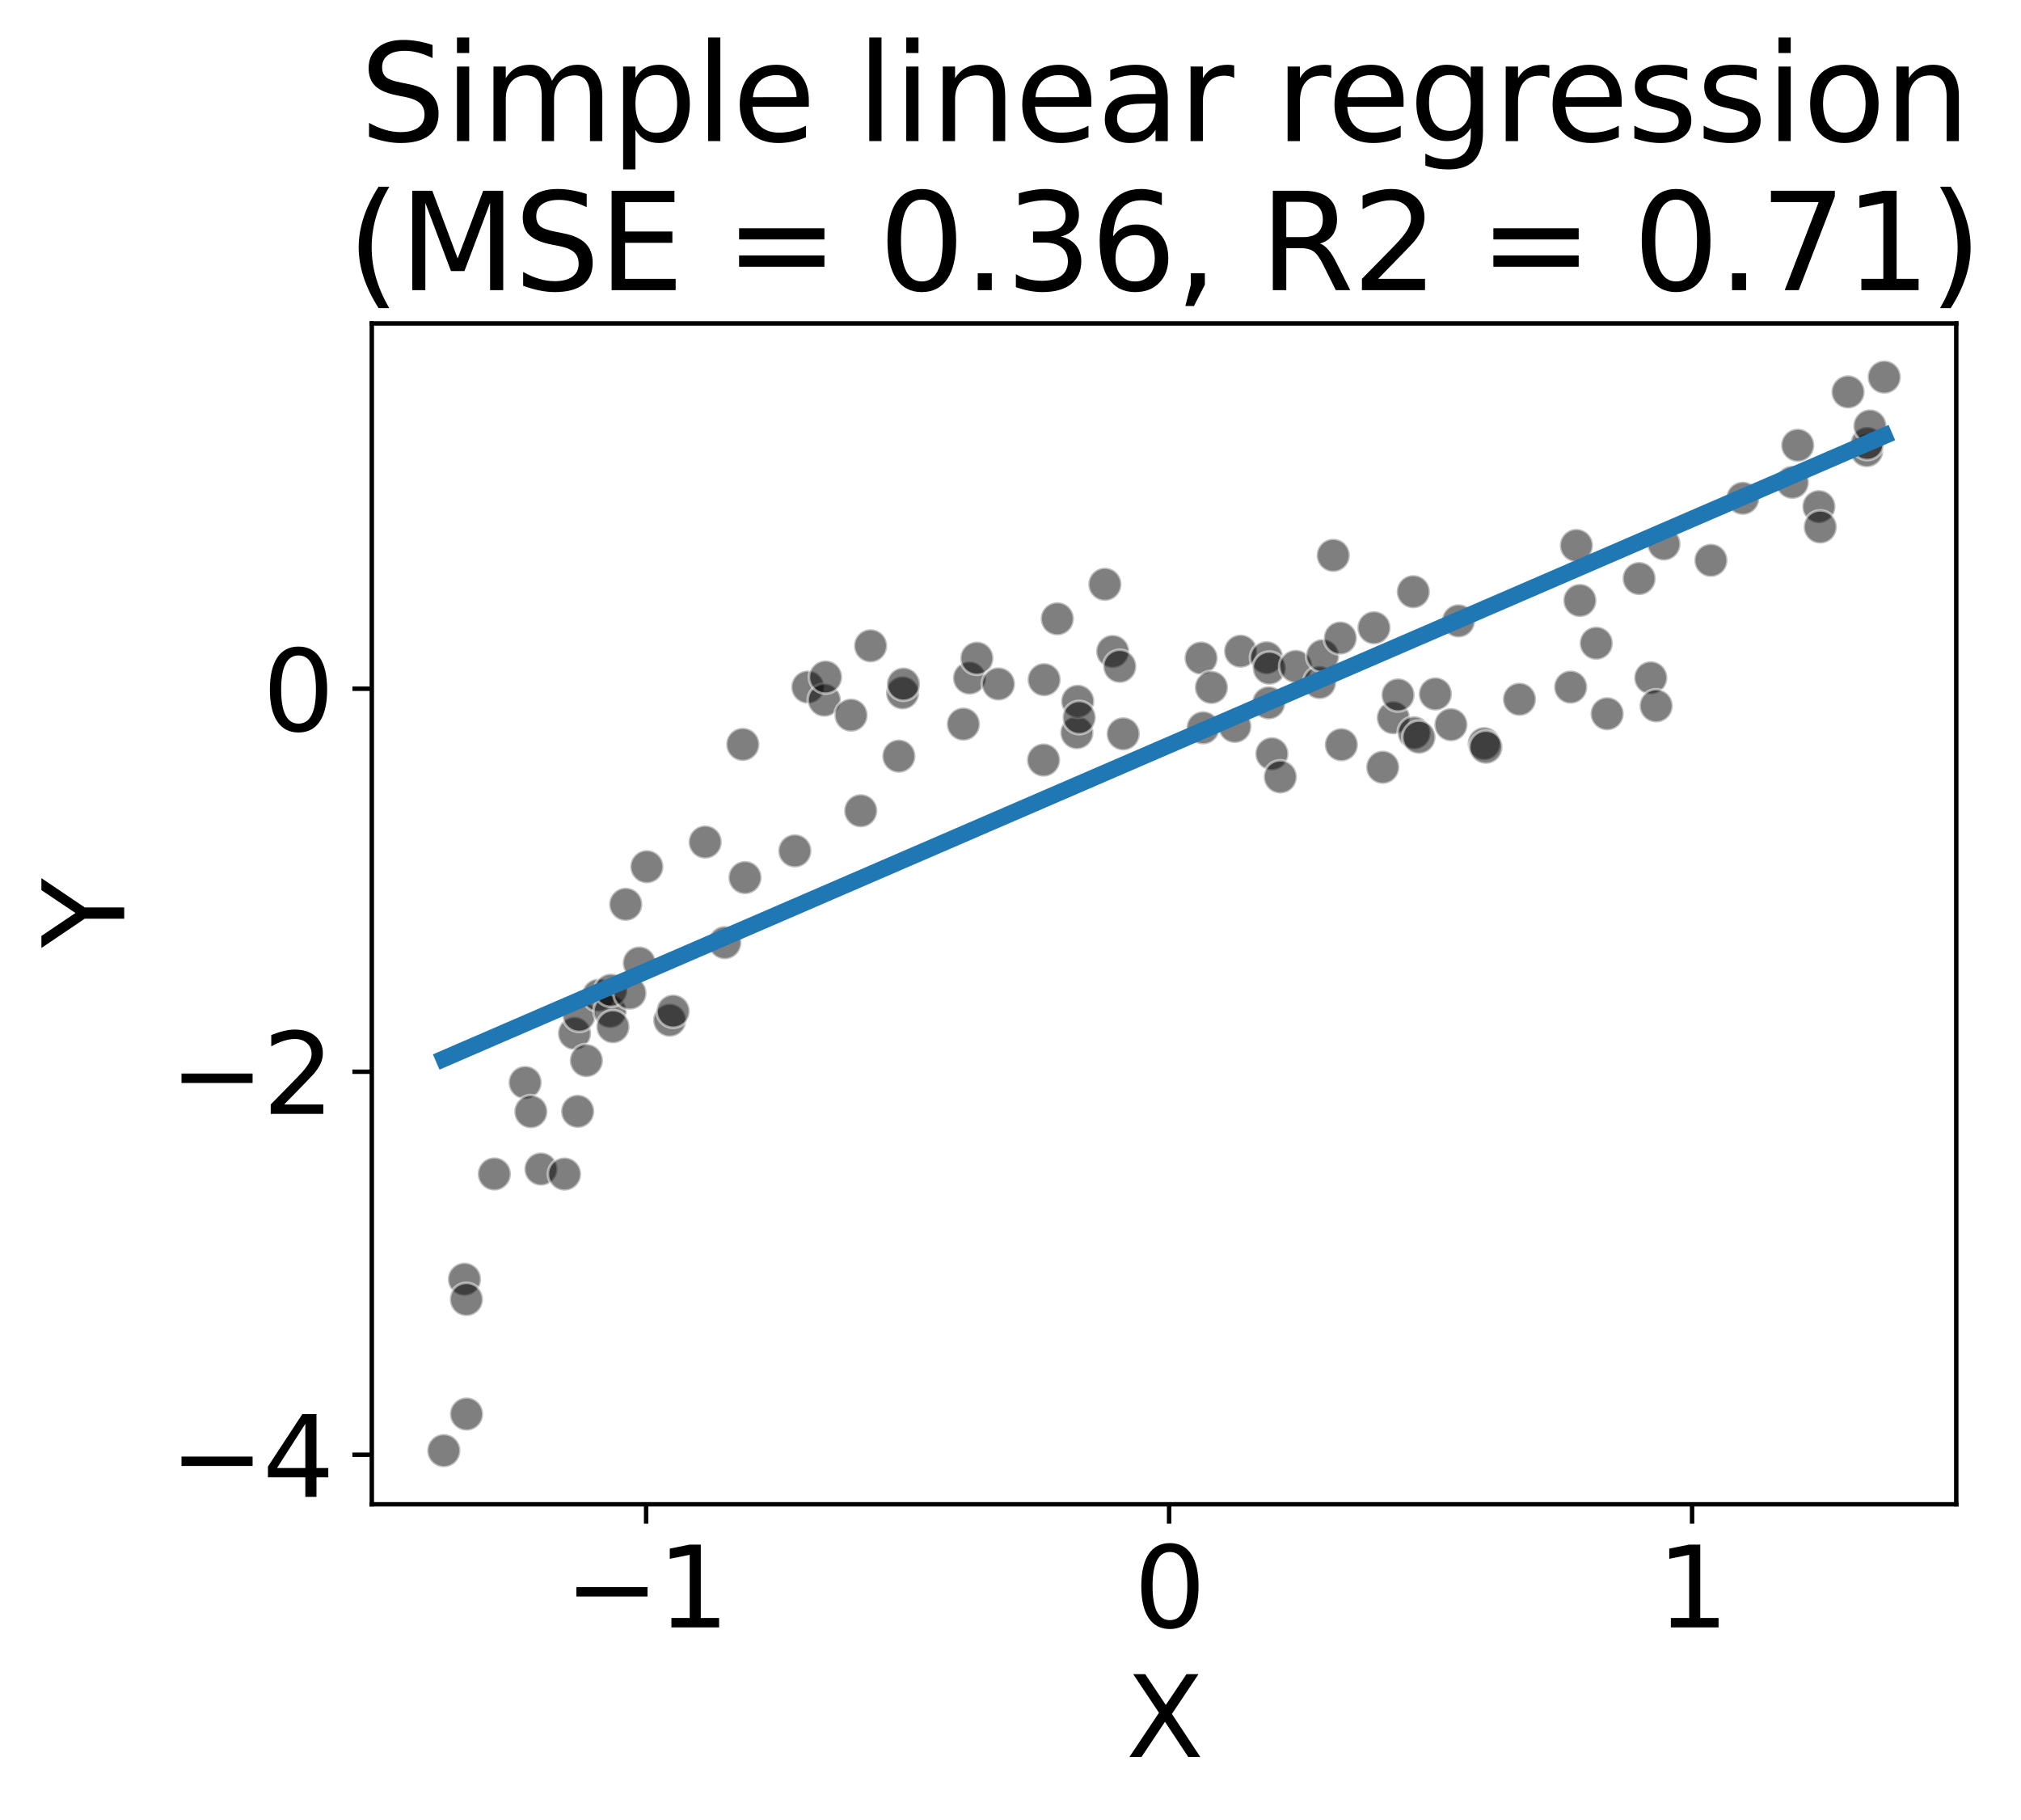<?xml version="1.0" encoding="utf-8" standalone="no"?>
<!DOCTYPE svg PUBLIC "-//W3C//DTD SVG 1.1//EN"
  "http://www.w3.org/Graphics/SVG/1.1/DTD/svg11.dtd">
<svg xmlns:xlink="http://www.w3.org/1999/xlink" width="364.411pt" height="328.113pt" viewBox="0 0 364.411 328.113" xmlns="http://www.w3.org/2000/svg" version="1.1">
 <defs>
  <style type="text/css">*{stroke-linejoin: round; stroke-linecap: butt}</style>
 </defs>
 <g id="figure_1">
  <g id="patch_1">
   <path d="M 0 328.113 
L 364.411 328.113 
L 364.411 0 
L 0 0 
z
" style="fill: #ffffff"/>
  </g>
  <g id="axes_1">
   <g id="patch_2">
    <path d="M 67.041 271.201 
L 352.737 271.201 
L 352.737 58.311 
L 67.041 58.311 
L 67.041 271.201 
z
" style="fill: none"/>
   </g>
   <g id="PathCollection_1">
    <defs>
     <path id="me278f4cf3e" d="M 0 3 
C 0.796 3 1.559 2.684 2.121 2.121 
C 2.684 1.559 3 0.796 3 0 
C 3 -0.796 2.684 -1.559 2.121 -2.121 
C 1.559 -2.684 0.796 -3 0 -3 
C -0.796 -3 -1.559 -2.684 -2.121 -2.121 
C -2.684 -1.559 -3 -0.796 -3 0 
C -3 0.796 -2.684 1.559 -2.121 2.121 
C -1.559 2.684 -0.796 3 0 3 
z
" style="stroke: #ffffff; stroke-opacity: 0.5; stroke-width: 0.48"/>
    </defs>
    <g clip-path="url(#p77799d0ec1)">
     <use xlink:href="#me278f4cf3e" x="80.027" y="261.524" style="fill-opacity: 0.5; stroke: #ffffff; stroke-opacity: 0.5; stroke-width: 0.48"/>
     <use xlink:href="#me278f4cf3e" x="83.748" y="230.624" style="fill-opacity: 0.5; stroke: #ffffff; stroke-opacity: 0.5; stroke-width: 0.48"/>
     <use xlink:href="#me278f4cf3e" x="84.096" y="234.268" style="fill-opacity: 0.5; stroke: #ffffff; stroke-opacity: 0.5; stroke-width: 0.48"/>
     <use xlink:href="#me278f4cf3e" x="84.125" y="254.929" style="fill-opacity: 0.5; stroke: #ffffff; stroke-opacity: 0.5; stroke-width: 0.48"/>
     <use xlink:href="#me278f4cf3e" x="89.134" y="211.649" style="fill-opacity: 0.5; stroke: #ffffff; stroke-opacity: 0.5; stroke-width: 0.48"/>
     <use xlink:href="#me278f4cf3e" x="94.689" y="195.163" style="fill-opacity: 0.5; stroke: #ffffff; stroke-opacity: 0.5; stroke-width: 0.48"/>
     <use xlink:href="#me278f4cf3e" x="95.724" y="200.416" style="fill-opacity: 0.5; stroke: #ffffff; stroke-opacity: 0.5; stroke-width: 0.48"/>
     <use xlink:href="#me278f4cf3e" x="97.543" y="210.754" style="fill-opacity: 0.5; stroke: #ffffff; stroke-opacity: 0.5; stroke-width: 0.48"/>
     <use xlink:href="#me278f4cf3e" x="101.792" y="211.663" style="fill-opacity: 0.5; stroke: #ffffff; stroke-opacity: 0.5; stroke-width: 0.48"/>
     <use xlink:href="#me278f4cf3e" x="103.59" y="186.301" style="fill-opacity: 0.5; stroke: #ffffff; stroke-opacity: 0.5; stroke-width: 0.48"/>
     <use xlink:href="#me278f4cf3e" x="104.16" y="200.357" style="fill-opacity: 0.5; stroke: #ffffff; stroke-opacity: 0.5; stroke-width: 0.48"/>
     <use xlink:href="#me278f4cf3e" x="104.425" y="183.04" style="fill-opacity: 0.5; stroke: #ffffff; stroke-opacity: 0.5; stroke-width: 0.48"/>
     <use xlink:href="#me278f4cf3e" x="105.73" y="191.205" style="fill-opacity: 0.5; stroke: #ffffff; stroke-opacity: 0.5; stroke-width: 0.48"/>
     <use xlink:href="#me278f4cf3e" x="107.93" y="179.423" style="fill-opacity: 0.5; stroke: #ffffff; stroke-opacity: 0.5; stroke-width: 0.48"/>
     <use xlink:href="#me278f4cf3e" x="110.015" y="182.351" style="fill-opacity: 0.5; stroke: #ffffff; stroke-opacity: 0.5; stroke-width: 0.48"/>
     <use xlink:href="#me278f4cf3e" x="110.135" y="178.527" style="fill-opacity: 0.5; stroke: #ffffff; stroke-opacity: 0.5; stroke-width: 0.48"/>
     <use xlink:href="#me278f4cf3e" x="110.523" y="185.101" style="fill-opacity: 0.5; stroke: #ffffff; stroke-opacity: 0.5; stroke-width: 0.48"/>
     <use xlink:href="#me278f4cf3e" x="112.828" y="163.029" style="fill-opacity: 0.5; stroke: #ffffff; stroke-opacity: 0.5; stroke-width: 0.48"/>
     <use xlink:href="#me278f4cf3e" x="113.586" y="179.031" style="fill-opacity: 0.5; stroke: #ffffff; stroke-opacity: 0.5; stroke-width: 0.48"/>
     <use xlink:href="#me278f4cf3e" x="115.272" y="173.617" style="fill-opacity: 0.5; stroke: #ffffff; stroke-opacity: 0.5; stroke-width: 0.48"/>
     <use xlink:href="#me278f4cf3e" x="116.637" y="156.257" style="fill-opacity: 0.5; stroke: #ffffff; stroke-opacity: 0.5; stroke-width: 0.48"/>
     <use xlink:href="#me278f4cf3e" x="120.76" y="183.924" style="fill-opacity: 0.5; stroke: #ffffff; stroke-opacity: 0.5; stroke-width: 0.48"/>
     <use xlink:href="#me278f4cf3e" x="121.378" y="182.294" style="fill-opacity: 0.5; stroke: #ffffff; stroke-opacity: 0.5; stroke-width: 0.48"/>
     <use xlink:href="#me278f4cf3e" x="127.156" y="151.808" style="fill-opacity: 0.5; stroke: #ffffff; stroke-opacity: 0.5; stroke-width: 0.48"/>
     <use xlink:href="#me278f4cf3e" x="130.691" y="169.946" style="fill-opacity: 0.5; stroke: #ffffff; stroke-opacity: 0.5; stroke-width: 0.48"/>
     <use xlink:href="#me278f4cf3e" x="133.937" y="134.206" style="fill-opacity: 0.5; stroke: #ffffff; stroke-opacity: 0.5; stroke-width: 0.48"/>
     <use xlink:href="#me278f4cf3e" x="134.335" y="158.213" style="fill-opacity: 0.5; stroke: #ffffff; stroke-opacity: 0.5; stroke-width: 0.48"/>
     <use xlink:href="#me278f4cf3e" x="143.323" y="153.4" style="fill-opacity: 0.5; stroke: #ffffff; stroke-opacity: 0.5; stroke-width: 0.48"/>
     <use xlink:href="#me278f4cf3e" x="145.664" y="123.868" style="fill-opacity: 0.5; stroke: #ffffff; stroke-opacity: 0.5; stroke-width: 0.48"/>
     <use xlink:href="#me278f4cf3e" x="148.638" y="126.227" style="fill-opacity: 0.5; stroke: #ffffff; stroke-opacity: 0.5; stroke-width: 0.48"/>
     <use xlink:href="#me278f4cf3e" x="148.859" y="122.061" style="fill-opacity: 0.5; stroke: #ffffff; stroke-opacity: 0.5; stroke-width: 0.48"/>
     <use xlink:href="#me278f4cf3e" x="153.457" y="128.932" style="fill-opacity: 0.5; stroke: #ffffff; stroke-opacity: 0.5; stroke-width: 0.48"/>
     <use xlink:href="#me278f4cf3e" x="155.2" y="146.167" style="fill-opacity: 0.5; stroke: #ffffff; stroke-opacity: 0.5; stroke-width: 0.48"/>
     <use xlink:href="#me278f4cf3e" x="156.978" y="116.43" style="fill-opacity: 0.5; stroke: #ffffff; stroke-opacity: 0.5; stroke-width: 0.48"/>
     <use xlink:href="#me278f4cf3e" x="162.071" y="136.319" style="fill-opacity: 0.5; stroke: #ffffff; stroke-opacity: 0.5; stroke-width: 0.48"/>
     <use xlink:href="#me278f4cf3e" x="162.745" y="124.91" style="fill-opacity: 0.5; stroke: #ffffff; stroke-opacity: 0.5; stroke-width: 0.48"/>
     <use xlink:href="#me278f4cf3e" x="162.9" y="123.338" style="fill-opacity: 0.5; stroke: #ffffff; stroke-opacity: 0.5; stroke-width: 0.48"/>
     <use xlink:href="#me278f4cf3e" x="173.709" y="130.546" style="fill-opacity: 0.5; stroke: #ffffff; stroke-opacity: 0.5; stroke-width: 0.48"/>
     <use xlink:href="#me278f4cf3e" x="174.819" y="122.24" style="fill-opacity: 0.5; stroke: #ffffff; stroke-opacity: 0.5; stroke-width: 0.48"/>
     <use xlink:href="#me278f4cf3e" x="176.143" y="118.663" style="fill-opacity: 0.5; stroke: #ffffff; stroke-opacity: 0.5; stroke-width: 0.48"/>
     <use xlink:href="#me278f4cf3e" x="180.028" y="123.308" style="fill-opacity: 0.5; stroke: #ffffff; stroke-opacity: 0.5; stroke-width: 0.48"/>
     <use xlink:href="#me278f4cf3e" x="188.166" y="137.026" style="fill-opacity: 0.5; stroke: #ffffff; stroke-opacity: 0.5; stroke-width: 0.48"/>
     <use xlink:href="#me278f4cf3e" x="188.272" y="122.535" style="fill-opacity: 0.5; stroke: #ffffff; stroke-opacity: 0.5; stroke-width: 0.48"/>
     <use xlink:href="#me278f4cf3e" x="190.646" y="111.556" style="fill-opacity: 0.5; stroke: #ffffff; stroke-opacity: 0.5; stroke-width: 0.48"/>
     <use xlink:href="#me278f4cf3e" x="194.178" y="132.087" style="fill-opacity: 0.5; stroke: #ffffff; stroke-opacity: 0.5; stroke-width: 0.48"/>
     <use xlink:href="#me278f4cf3e" x="194.325" y="126.429" style="fill-opacity: 0.5; stroke: #ffffff; stroke-opacity: 0.5; stroke-width: 0.48"/>
     <use xlink:href="#me278f4cf3e" x="194.592" y="129.36" style="fill-opacity: 0.5; stroke: #ffffff; stroke-opacity: 0.5; stroke-width: 0.48"/>
     <use xlink:href="#me278f4cf3e" x="199.226" y="105.339" style="fill-opacity: 0.5; stroke: #ffffff; stroke-opacity: 0.5; stroke-width: 0.48"/>
     <use xlink:href="#me278f4cf3e" x="200.633" y="117.449" style="fill-opacity: 0.5; stroke: #ffffff; stroke-opacity: 0.5; stroke-width: 0.48"/>
     <use xlink:href="#me278f4cf3e" x="201.909" y="120.13" style="fill-opacity: 0.5; stroke: #ffffff; stroke-opacity: 0.5; stroke-width: 0.48"/>
     <use xlink:href="#me278f4cf3e" x="202.526" y="132.298" style="fill-opacity: 0.5; stroke: #ffffff; stroke-opacity: 0.5; stroke-width: 0.48"/>
     <use xlink:href="#me278f4cf3e" x="216.572" y="118.639" style="fill-opacity: 0.5; stroke: #ffffff; stroke-opacity: 0.5; stroke-width: 0.48"/>
     <use xlink:href="#me278f4cf3e" x="216.942" y="131.215" style="fill-opacity: 0.5; stroke: #ffffff; stroke-opacity: 0.5; stroke-width: 0.48"/>
     <use xlink:href="#me278f4cf3e" x="218.433" y="123.933" style="fill-opacity: 0.5; stroke: #ffffff; stroke-opacity: 0.5; stroke-width: 0.48"/>
     <use xlink:href="#me278f4cf3e" x="222.654" y="130.957" style="fill-opacity: 0.5; stroke: #ffffff; stroke-opacity: 0.5; stroke-width: 0.48"/>
     <use xlink:href="#me278f4cf3e" x="223.692" y="117.396" style="fill-opacity: 0.5; stroke: #ffffff; stroke-opacity: 0.5; stroke-width: 0.48"/>
     <use xlink:href="#me278f4cf3e" x="228.389" y="118.572" style="fill-opacity: 0.5; stroke: #ffffff; stroke-opacity: 0.5; stroke-width: 0.48"/>
     <use xlink:href="#me278f4cf3e" x="228.77" y="126.713" style="fill-opacity: 0.5; stroke: #ffffff; stroke-opacity: 0.5; stroke-width: 0.48"/>
     <use xlink:href="#me278f4cf3e" x="228.872" y="120.457" style="fill-opacity: 0.5; stroke: #ffffff; stroke-opacity: 0.5; stroke-width: 0.48"/>
     <use xlink:href="#me278f4cf3e" x="229.338" y="135.893" style="fill-opacity: 0.5; stroke: #ffffff; stroke-opacity: 0.5; stroke-width: 0.48"/>
     <use xlink:href="#me278f4cf3e" x="230.856" y="140.061" style="fill-opacity: 0.5; stroke: #ffffff; stroke-opacity: 0.5; stroke-width: 0.48"/>
     <use xlink:href="#me278f4cf3e" x="233.646" y="120.139" style="fill-opacity: 0.5; stroke: #ffffff; stroke-opacity: 0.5; stroke-width: 0.48"/>
     <use xlink:href="#me278f4cf3e" x="237.937" y="123.048" style="fill-opacity: 0.5; stroke: #ffffff; stroke-opacity: 0.5; stroke-width: 0.48"/>
     <use xlink:href="#me278f4cf3e" x="238.486" y="118.205" style="fill-opacity: 0.5; stroke: #ffffff; stroke-opacity: 0.5; stroke-width: 0.48"/>
     <use xlink:href="#me278f4cf3e" x="240.401" y="100.118" style="fill-opacity: 0.5; stroke: #ffffff; stroke-opacity: 0.5; stroke-width: 0.48"/>
     <use xlink:href="#me278f4cf3e" x="241.678" y="115.024" style="fill-opacity: 0.5; stroke: #ffffff; stroke-opacity: 0.5; stroke-width: 0.48"/>
     <use xlink:href="#me278f4cf3e" x="241.863" y="134.261" style="fill-opacity: 0.5; stroke: #ffffff; stroke-opacity: 0.5; stroke-width: 0.48"/>
     <use xlink:href="#me278f4cf3e" x="247.747" y="113.172" style="fill-opacity: 0.5; stroke: #ffffff; stroke-opacity: 0.5; stroke-width: 0.48"/>
     <use xlink:href="#me278f4cf3e" x="249.324" y="138.323" style="fill-opacity: 0.5; stroke: #ffffff; stroke-opacity: 0.5; stroke-width: 0.48"/>
     <use xlink:href="#me278f4cf3e" x="251.229" y="129.4" style="fill-opacity: 0.5; stroke: #ffffff; stroke-opacity: 0.5; stroke-width: 0.48"/>
     <use xlink:href="#me278f4cf3e" x="252.08" y="125.286" style="fill-opacity: 0.5; stroke: #ffffff; stroke-opacity: 0.5; stroke-width: 0.48"/>
     <use xlink:href="#me278f4cf3e" x="254.836" y="106.671" style="fill-opacity: 0.5; stroke: #ffffff; stroke-opacity: 0.5; stroke-width: 0.48"/>
     <use xlink:href="#me278f4cf3e" x="255.005" y="132.118" style="fill-opacity: 0.5; stroke: #ffffff; stroke-opacity: 0.5; stroke-width: 0.48"/>
     <use xlink:href="#me278f4cf3e" x="255.858" y="132.902" style="fill-opacity: 0.5; stroke: #ffffff; stroke-opacity: 0.5; stroke-width: 0.48"/>
     <use xlink:href="#me278f4cf3e" x="258.81" y="125.106" style="fill-opacity: 0.5; stroke: #ffffff; stroke-opacity: 0.5; stroke-width: 0.48"/>
     <use xlink:href="#me278f4cf3e" x="261.623" y="130.649" style="fill-opacity: 0.5; stroke: #ffffff; stroke-opacity: 0.5; stroke-width: 0.48"/>
     <use xlink:href="#me278f4cf3e" x="262.985" y="111.935" style="fill-opacity: 0.5; stroke: #ffffff; stroke-opacity: 0.5; stroke-width: 0.48"/>
     <use xlink:href="#me278f4cf3e" x="267.621" y="134.067" style="fill-opacity: 0.5; stroke: #ffffff; stroke-opacity: 0.5; stroke-width: 0.48"/>
     <use xlink:href="#me278f4cf3e" x="267.921" y="134.713" style="fill-opacity: 0.5; stroke: #ffffff; stroke-opacity: 0.5; stroke-width: 0.48"/>
     <use xlink:href="#me278f4cf3e" x="273.977" y="126.069" style="fill-opacity: 0.5; stroke: #ffffff; stroke-opacity: 0.5; stroke-width: 0.48"/>
     <use xlink:href="#me278f4cf3e" x="283.21" y="123.873" style="fill-opacity: 0.5; stroke: #ffffff; stroke-opacity: 0.5; stroke-width: 0.48"/>
     <use xlink:href="#me278f4cf3e" x="284.246" y="98.344" style="fill-opacity: 0.5; stroke: #ffffff; stroke-opacity: 0.5; stroke-width: 0.48"/>
     <use xlink:href="#me278f4cf3e" x="284.873" y="108.253" style="fill-opacity: 0.5; stroke: #ffffff; stroke-opacity: 0.5; stroke-width: 0.48"/>
     <use xlink:href="#me278f4cf3e" x="287.829" y="115.963" style="fill-opacity: 0.5; stroke: #ffffff; stroke-opacity: 0.5; stroke-width: 0.48"/>
     <use xlink:href="#me278f4cf3e" x="289.791" y="128.68" style="fill-opacity: 0.5; stroke: #ffffff; stroke-opacity: 0.5; stroke-width: 0.48"/>
     <use xlink:href="#me278f4cf3e" x="295.556" y="104.301" style="fill-opacity: 0.5; stroke: #ffffff; stroke-opacity: 0.5; stroke-width: 0.48"/>
     <use xlink:href="#me278f4cf3e" x="297.655" y="122.196" style="fill-opacity: 0.5; stroke: #ffffff; stroke-opacity: 0.5; stroke-width: 0.48"/>
     <use xlink:href="#me278f4cf3e" x="298.626" y="127.25" style="fill-opacity: 0.5; stroke: #ffffff; stroke-opacity: 0.5; stroke-width: 0.48"/>
     <use xlink:href="#me278f4cf3e" x="300.032" y="98.069" style="fill-opacity: 0.5; stroke: #ffffff; stroke-opacity: 0.5; stroke-width: 0.48"/>
     <use xlink:href="#me278f4cf3e" x="308.499" y="101.021" style="fill-opacity: 0.5; stroke: #ffffff; stroke-opacity: 0.5; stroke-width: 0.48"/>
     <use xlink:href="#me278f4cf3e" x="314.245" y="89.83" style="fill-opacity: 0.5; stroke: #ffffff; stroke-opacity: 0.5; stroke-width: 0.48"/>
     <use xlink:href="#me278f4cf3e" x="323.175" y="86.957" style="fill-opacity: 0.5; stroke: #ffffff; stroke-opacity: 0.5; stroke-width: 0.48"/>
     <use xlink:href="#me278f4cf3e" x="324.152" y="80.275" style="fill-opacity: 0.5; stroke: #ffffff; stroke-opacity: 0.5; stroke-width: 0.48"/>
     <use xlink:href="#me278f4cf3e" x="327.968" y="91.337" style="fill-opacity: 0.5; stroke: #ffffff; stroke-opacity: 0.5; stroke-width: 0.48"/>
     <use xlink:href="#me278f4cf3e" x="328.211" y="95.004" style="fill-opacity: 0.5; stroke: #ffffff; stroke-opacity: 0.5; stroke-width: 0.48"/>
     <use xlink:href="#me278f4cf3e" x="333.226" y="70.659" style="fill-opacity: 0.5; stroke: #ffffff; stroke-opacity: 0.5; stroke-width: 0.48"/>
     <use xlink:href="#me278f4cf3e" x="336.605" y="81.239" style="fill-opacity: 0.5; stroke: #ffffff; stroke-opacity: 0.5; stroke-width: 0.48"/>
     <use xlink:href="#me278f4cf3e" x="336.684" y="79.942" style="fill-opacity: 0.5; stroke: #ffffff; stroke-opacity: 0.5; stroke-width: 0.48"/>
     <use xlink:href="#me278f4cf3e" x="337.175" y="76.795" style="fill-opacity: 0.5; stroke: #ffffff; stroke-opacity: 0.5; stroke-width: 0.48"/>
     <use xlink:href="#me278f4cf3e" x="339.75" y="67.988" style="fill-opacity: 0.5; stroke: #ffffff; stroke-opacity: 0.5; stroke-width: 0.48"/>
    </g>
   </g>
   <g id="matplotlib.axis_1">
    <g id="xtick_1">
     <g id="line2d_1">
      <defs>
       <path id="ma4307f272f" d="M 0 0 
L 0 3.5 
" style="stroke: #000000; stroke-width: 0.8"/>
      </defs>
      <g>
       <use xlink:href="#ma4307f272f" x="116.506" y="271.201" style="stroke: #000000; stroke-width: 0.8"/>
      </g>
     </g>
     <g id="text_1">
      <!-- −1 -->
      <g transform="translate(101.764 293.397) scale(0.2 -0.2)">
       <defs>
        <path id="DejaVuSans-2212" d="M 678 2272 
L 4684 2272 
L 4684 1741 
L 678 1741 
L 678 2272 
z
" transform="scale(0.016)"/>
        <path id="DejaVuSans-31" d="M 794 531 
L 1825 531 
L 1825 4091 
L 703 3866 
L 703 4441 
L 1819 4666 
L 2450 4666 
L 2450 531 
L 3481 531 
L 3481 0 
L 794 0 
L 794 531 
z
" transform="scale(0.016)"/>
       </defs>
       <use xlink:href="#DejaVuSans-2212"/>
       <use xlink:href="#DejaVuSans-31" x="83.789"/>
      </g>
     </g>
    </g>
    <g id="xtick_2">
     <g id="line2d_2">
      <g>
       <use xlink:href="#ma4307f272f" x="210.804" y="271.201" style="stroke: #000000; stroke-width: 0.8"/>
      </g>
     </g>
     <g id="text_2">
      <!-- 0 -->
      <g transform="translate(204.441 293.397) scale(0.2 -0.2)">
       <defs>
        <path id="DejaVuSans-30" d="M 2034 4250 
Q 1547 4250 1301 3770 
Q 1056 3291 1056 2328 
Q 1056 1369 1301 889 
Q 1547 409 2034 409 
Q 2525 409 2770 889 
Q 3016 1369 3016 2328 
Q 3016 3291 2770 3770 
Q 2525 4250 2034 4250 
z
M 2034 4750 
Q 2819 4750 3233 4129 
Q 3647 3509 3647 2328 
Q 3647 1150 3233 529 
Q 2819 -91 2034 -91 
Q 1250 -91 836 529 
Q 422 1150 422 2328 
Q 422 3509 836 4129 
Q 1250 4750 2034 4750 
z
" transform="scale(0.016)"/>
       </defs>
       <use xlink:href="#DejaVuSans-30"/>
      </g>
     </g>
    </g>
    <g id="xtick_3">
     <g id="line2d_3">
      <g>
       <use xlink:href="#ma4307f272f" x="305.101" y="271.201" style="stroke: #000000; stroke-width: 0.8"/>
      </g>
     </g>
     <g id="text_3">
      <!-- 1 -->
      <g transform="translate(298.739 293.397) scale(0.2 -0.2)">
       <use xlink:href="#DejaVuSans-31"/>
      </g>
     </g>
    </g>
    <g id="text_4">
     <!-- X -->
     <g transform="translate(203.039 316.754) scale(0.2 -0.2)">
      <defs>
       <path id="DejaVuSans-58" d="M 403 4666 
L 1081 4666 
L 2241 2931 
L 3406 4666 
L 4084 4666 
L 2584 2425 
L 4184 0 
L 3506 0 
L 2194 1984 
L 872 0 
L 191 0 
L 1856 2491 
L 403 4666 
z
" transform="scale(0.016)"/>
      </defs>
      <use xlink:href="#DejaVuSans-58"/>
     </g>
    </g>
   </g>
   <g id="matplotlib.axis_2">
    <g id="ytick_1">
     <g id="line2d_4">
      <defs>
       <path id="m17998c974f" d="M 0 0 
L -3.5 0 
" style="stroke: #000000; stroke-width: 0.8"/>
      </defs>
      <g>
       <use xlink:href="#m17998c974f" x="67.041" y="262.261" style="stroke: #000000; stroke-width: 0.8"/>
      </g>
     </g>
     <g id="text_5">
      <!-- −4 -->
      <g transform="translate(30.556 269.86) scale(0.2 -0.2)">
       <defs>
        <path id="DejaVuSans-34" d="M 2419 4116 
L 825 1625 
L 2419 1625 
L 2419 4116 
z
M 2253 4666 
L 3047 4666 
L 3047 1625 
L 3713 1625 
L 3713 1100 
L 3047 1100 
L 3047 0 
L 2419 0 
L 2419 1100 
L 313 1100 
L 313 1709 
L 2253 4666 
z
" transform="scale(0.016)"/>
       </defs>
       <use xlink:href="#DejaVuSans-2212"/>
       <use xlink:href="#DejaVuSans-34" x="83.789"/>
      </g>
     </g>
    </g>
    <g id="ytick_2">
     <g id="line2d_5">
      <g>
       <use xlink:href="#m17998c974f" x="67.041" y="193.214" style="stroke: #000000; stroke-width: 0.8"/>
      </g>
     </g>
     <g id="text_6">
      <!-- −2 -->
      <g transform="translate(30.556 200.813) scale(0.2 -0.2)">
       <defs>
        <path id="DejaVuSans-32" d="M 1228 531 
L 3431 531 
L 3431 0 
L 469 0 
L 469 531 
Q 828 903 1448 1529 
Q 2069 2156 2228 2338 
Q 2531 2678 2651 2914 
Q 2772 3150 2772 3378 
Q 2772 3750 2511 3984 
Q 2250 4219 1831 4219 
Q 1534 4219 1204 4116 
Q 875 4013 500 3803 
L 500 4441 
Q 881 4594 1212 4672 
Q 1544 4750 1819 4750 
Q 2544 4750 2975 4387 
Q 3406 4025 3406 3419 
Q 3406 3131 3298 2873 
Q 3191 2616 2906 2266 
Q 2828 2175 2409 1742 
Q 1991 1309 1228 531 
z
" transform="scale(0.016)"/>
       </defs>
       <use xlink:href="#DejaVuSans-2212"/>
       <use xlink:href="#DejaVuSans-32" x="83.789"/>
      </g>
     </g>
    </g>
    <g id="ytick_3">
     <g id="line2d_6">
      <g>
       <use xlink:href="#m17998c974f" x="67.041" y="124.167" style="stroke: #000000; stroke-width: 0.8"/>
      </g>
     </g>
     <g id="text_7">
      <!-- 0 -->
      <g transform="translate(47.316 131.766) scale(0.2 -0.2)">
       <use xlink:href="#DejaVuSans-30"/>
      </g>
     </g>
    </g>
    <g id="text_8">
     <!-- Y -->
     <g transform="translate(22.397 170.864) rotate(-90) scale(0.2 -0.2)">
      <defs>
       <path id="DejaVuSans-59" d="M -13 4666 
L 666 4666 
L 1959 2747 
L 3244 4666 
L 3922 4666 
L 2272 2222 
L 2272 0 
L 1638 0 
L 1638 2222 
L -13 4666 
z
" transform="scale(0.016)"/>
      </defs>
      <use xlink:href="#DejaVuSans-59"/>
     </g>
    </g>
   </g>
   <g id="line2d_7">
    <path d="M 80.027 190.869 
L 83.748 189.26 
L 84.096 189.109 
L 84.125 189.097 
L 89.134 186.931 
L 94.689 184.53 
L 95.724 184.082 
L 97.543 183.296 
L 101.792 181.458 
L 103.59 180.681 
L 104.16 180.435 
L 104.425 180.32 
L 105.73 179.756 
L 107.93 178.805 
L 110.015 177.903 
L 110.135 177.851 
L 110.523 177.684 
L 112.828 176.687 
L 113.586 176.359 
L 115.272 175.63 
L 116.637 175.04 
L 120.76 173.257 
L 121.378 172.99 
L 127.156 170.492 
L 130.691 168.964 
L 133.937 167.56 
L 134.335 167.388 
L 143.323 163.502 
L 145.664 162.49 
L 148.638 161.204 
L 148.859 161.109 
L 153.457 159.121 
L 155.2 158.367 
L 156.978 157.599 
L 162.071 155.397 
L 162.745 155.105 
L 162.9 155.038 
L 173.709 150.365 
L 174.819 149.885 
L 176.143 149.313 
L 180.028 147.633 
L 188.166 144.114 
L 188.272 144.069 
L 190.646 143.042 
L 194.178 141.515 
L 194.325 141.452 
L 194.592 141.336 
L 199.226 139.333 
L 200.633 138.724 
L 201.909 138.173 
L 202.526 137.905 
L 216.572 131.833 
L 216.942 131.673 
L 218.433 131.028 
L 222.654 129.203 
L 223.692 128.754 
L 228.389 126.724 
L 228.77 126.559 
L 228.872 126.515 
L 229.338 126.313 
L 230.856 125.657 
L 233.646 124.451 
L 237.937 122.596 
L 238.486 122.358 
L 240.401 121.53 
L 241.678 120.978 
L 241.863 120.898 
L 247.747 118.354 
L 249.324 117.672 
L 251.229 116.849 
L 252.08 116.481 
L 254.836 115.289 
L 255.005 115.216 
L 255.858 114.847 
L 258.81 113.571 
L 261.623 112.355 
L 262.985 111.766 
L 267.621 109.762 
L 267.921 109.632 
L 273.977 107.013 
L 283.21 103.021 
L 284.246 102.574 
L 284.873 102.303 
L 287.829 101.025 
L 289.791 100.176 
L 295.556 97.684 
L 297.655 96.776 
L 298.626 96.356 
L 300.032 95.748 
L 308.499 92.088 
L 314.245 89.604 
L 323.175 85.742 
L 324.152 85.32 
L 327.968 83.67 
L 328.211 83.565 
L 333.226 81.397 
L 336.605 79.936 
L 336.684 79.902 
L 337.175 79.69 
L 339.75 78.576 
" clip-path="url(#p77799d0ec1)" style="fill: none; stroke: #1f77b4; stroke-width: 3; stroke-linecap: square"/>
   </g>
   <g id="patch_3">
    <path d="M 67.041 271.201 
L 67.041 58.311 
" style="fill: none; stroke: #000000; stroke-width: 0.8; stroke-linejoin: miter; stroke-linecap: square"/>
   </g>
   <g id="patch_4">
    <path d="M 352.737 271.201 
L 352.737 58.311 
" style="fill: none; stroke: #000000; stroke-width: 0.8; stroke-linejoin: miter; stroke-linecap: square"/>
   </g>
   <g id="patch_5">
    <path d="M 67.041 271.201 
L 352.737 271.201 
" style="fill: none; stroke: #000000; stroke-width: 0.8; stroke-linejoin: miter; stroke-linecap: square"/>
   </g>
   <g id="patch_6">
    <path d="M 67.041 58.311 
L 352.737 58.311 
" style="fill: none; stroke: #000000; stroke-width: 0.8; stroke-linejoin: miter; stroke-linecap: square"/>
   </g>
   <g id="text_9">
    <!-- Simple linear regression -->
    <g transform="translate(64.846 25.436) scale(0.24 -0.24)">
     <defs>
      <path id="DejaVuSans-53" d="M 3425 4513 
L 3425 3897 
Q 3066 4069 2747 4153 
Q 2428 4238 2131 4238 
Q 1616 4238 1336 4038 
Q 1056 3838 1056 3469 
Q 1056 3159 1242 3001 
Q 1428 2844 1947 2747 
L 2328 2669 
Q 3034 2534 3370 2195 
Q 3706 1856 3706 1288 
Q 3706 609 3251 259 
Q 2797 -91 1919 -91 
Q 1588 -91 1214 -16 
Q 841 59 441 206 
L 441 856 
Q 825 641 1194 531 
Q 1563 422 1919 422 
Q 2459 422 2753 634 
Q 3047 847 3047 1241 
Q 3047 1584 2836 1778 
Q 2625 1972 2144 2069 
L 1759 2144 
Q 1053 2284 737 2584 
Q 422 2884 422 3419 
Q 422 4038 858 4394 
Q 1294 4750 2059 4750 
Q 2388 4750 2728 4690 
Q 3069 4631 3425 4513 
z
" transform="scale(0.016)"/>
      <path id="DejaVuSans-69" d="M 603 3500 
L 1178 3500 
L 1178 0 
L 603 0 
L 603 3500 
z
M 603 4863 
L 1178 4863 
L 1178 4134 
L 603 4134 
L 603 4863 
z
" transform="scale(0.016)"/>
      <path id="DejaVuSans-6d" d="M 3328 2828 
Q 3544 3216 3844 3400 
Q 4144 3584 4550 3584 
Q 5097 3584 5394 3201 
Q 5691 2819 5691 2113 
L 5691 0 
L 5113 0 
L 5113 2094 
Q 5113 2597 4934 2840 
Q 4756 3084 4391 3084 
Q 3944 3084 3684 2787 
Q 3425 2491 3425 1978 
L 3425 0 
L 2847 0 
L 2847 2094 
Q 2847 2600 2669 2842 
Q 2491 3084 2119 3084 
Q 1678 3084 1418 2786 
Q 1159 2488 1159 1978 
L 1159 0 
L 581 0 
L 581 3500 
L 1159 3500 
L 1159 2956 
Q 1356 3278 1631 3431 
Q 1906 3584 2284 3584 
Q 2666 3584 2933 3390 
Q 3200 3197 3328 2828 
z
" transform="scale(0.016)"/>
      <path id="DejaVuSans-70" d="M 1159 525 
L 1159 -1331 
L 581 -1331 
L 581 3500 
L 1159 3500 
L 1159 2969 
Q 1341 3281 1617 3432 
Q 1894 3584 2278 3584 
Q 2916 3584 3314 3078 
Q 3713 2572 3713 1747 
Q 3713 922 3314 415 
Q 2916 -91 2278 -91 
Q 1894 -91 1617 61 
Q 1341 213 1159 525 
z
M 3116 1747 
Q 3116 2381 2855 2742 
Q 2594 3103 2138 3103 
Q 1681 3103 1420 2742 
Q 1159 2381 1159 1747 
Q 1159 1113 1420 752 
Q 1681 391 2138 391 
Q 2594 391 2855 752 
Q 3116 1113 3116 1747 
z
" transform="scale(0.016)"/>
      <path id="DejaVuSans-6c" d="M 603 4863 
L 1178 4863 
L 1178 0 
L 603 0 
L 603 4863 
z
" transform="scale(0.016)"/>
      <path id="DejaVuSans-65" d="M 3597 1894 
L 3597 1613 
L 953 1613 
Q 991 1019 1311 708 
Q 1631 397 2203 397 
Q 2534 397 2845 478 
Q 3156 559 3463 722 
L 3463 178 
Q 3153 47 2828 -22 
Q 2503 -91 2169 -91 
Q 1331 -91 842 396 
Q 353 884 353 1716 
Q 353 2575 817 3079 
Q 1281 3584 2069 3584 
Q 2775 3584 3186 3129 
Q 3597 2675 3597 1894 
z
M 3022 2063 
Q 3016 2534 2758 2815 
Q 2500 3097 2075 3097 
Q 1594 3097 1305 2825 
Q 1016 2553 972 2059 
L 3022 2063 
z
" transform="scale(0.016)"/>
      <path id="DejaVuSans-20" transform="scale(0.016)"/>
      <path id="DejaVuSans-6e" d="M 3513 2113 
L 3513 0 
L 2938 0 
L 2938 2094 
Q 2938 2591 2744 2837 
Q 2550 3084 2163 3084 
Q 1697 3084 1428 2787 
Q 1159 2491 1159 1978 
L 1159 0 
L 581 0 
L 581 3500 
L 1159 3500 
L 1159 2956 
Q 1366 3272 1645 3428 
Q 1925 3584 2291 3584 
Q 2894 3584 3203 3211 
Q 3513 2838 3513 2113 
z
" transform="scale(0.016)"/>
      <path id="DejaVuSans-61" d="M 2194 1759 
Q 1497 1759 1228 1600 
Q 959 1441 959 1056 
Q 959 750 1161 570 
Q 1363 391 1709 391 
Q 2188 391 2477 730 
Q 2766 1069 2766 1631 
L 2766 1759 
L 2194 1759 
z
M 3341 1997 
L 3341 0 
L 2766 0 
L 2766 531 
Q 2569 213 2275 61 
Q 1981 -91 1556 -91 
Q 1019 -91 701 211 
Q 384 513 384 1019 
Q 384 1609 779 1909 
Q 1175 2209 1959 2209 
L 2766 2209 
L 2766 2266 
Q 2766 2663 2505 2880 
Q 2244 3097 1772 3097 
Q 1472 3097 1187 3025 
Q 903 2953 641 2809 
L 641 3341 
Q 956 3463 1253 3523 
Q 1550 3584 1831 3584 
Q 2591 3584 2966 3190 
Q 3341 2797 3341 1997 
z
" transform="scale(0.016)"/>
      <path id="DejaVuSans-72" d="M 2631 2963 
Q 2534 3019 2420 3045 
Q 2306 3072 2169 3072 
Q 1681 3072 1420 2755 
Q 1159 2438 1159 1844 
L 1159 0 
L 581 0 
L 581 3500 
L 1159 3500 
L 1159 2956 
Q 1341 3275 1631 3429 
Q 1922 3584 2338 3584 
Q 2397 3584 2469 3576 
Q 2541 3569 2628 3553 
L 2631 2963 
z
" transform="scale(0.016)"/>
      <path id="DejaVuSans-67" d="M 2906 1791 
Q 2906 2416 2648 2759 
Q 2391 3103 1925 3103 
Q 1463 3103 1205 2759 
Q 947 2416 947 1791 
Q 947 1169 1205 825 
Q 1463 481 1925 481 
Q 2391 481 2648 825 
Q 2906 1169 2906 1791 
z
M 3481 434 
Q 3481 -459 3084 -895 
Q 2688 -1331 1869 -1331 
Q 1566 -1331 1297 -1286 
Q 1028 -1241 775 -1147 
L 775 -588 
Q 1028 -725 1275 -790 
Q 1522 -856 1778 -856 
Q 2344 -856 2625 -561 
Q 2906 -266 2906 331 
L 2906 616 
Q 2728 306 2450 153 
Q 2172 0 1784 0 
Q 1141 0 747 490 
Q 353 981 353 1791 
Q 353 2603 747 3093 
Q 1141 3584 1784 3584 
Q 2172 3584 2450 3431 
Q 2728 3278 2906 2969 
L 2906 3500 
L 3481 3500 
L 3481 434 
z
" transform="scale(0.016)"/>
      <path id="DejaVuSans-73" d="M 2834 3397 
L 2834 2853 
Q 2591 2978 2328 3040 
Q 2066 3103 1784 3103 
Q 1356 3103 1142 2972 
Q 928 2841 928 2578 
Q 928 2378 1081 2264 
Q 1234 2150 1697 2047 
L 1894 2003 
Q 2506 1872 2764 1633 
Q 3022 1394 3022 966 
Q 3022 478 2636 193 
Q 2250 -91 1575 -91 
Q 1294 -91 989 -36 
Q 684 19 347 128 
L 347 722 
Q 666 556 975 473 
Q 1284 391 1588 391 
Q 1994 391 2212 530 
Q 2431 669 2431 922 
Q 2431 1156 2273 1281 
Q 2116 1406 1581 1522 
L 1381 1569 
Q 847 1681 609 1914 
Q 372 2147 372 2553 
Q 372 3047 722 3315 
Q 1072 3584 1716 3584 
Q 2034 3584 2315 3537 
Q 2597 3491 2834 3397 
z
" transform="scale(0.016)"/>
      <path id="DejaVuSans-6f" d="M 1959 3097 
Q 1497 3097 1228 2736 
Q 959 2375 959 1747 
Q 959 1119 1226 758 
Q 1494 397 1959 397 
Q 2419 397 2687 759 
Q 2956 1122 2956 1747 
Q 2956 2369 2687 2733 
Q 2419 3097 1959 3097 
z
M 1959 3584 
Q 2709 3584 3137 3096 
Q 3566 2609 3566 1747 
Q 3566 888 3137 398 
Q 2709 -91 1959 -91 
Q 1206 -91 779 398 
Q 353 888 353 1747 
Q 353 2609 779 3096 
Q 1206 3584 1959 3584 
z
" transform="scale(0.016)"/>
     </defs>
     <use xlink:href="#DejaVuSans-53"/>
     <use xlink:href="#DejaVuSans-69" x="63.477"/>
     <use xlink:href="#DejaVuSans-6d" x="91.26"/>
     <use xlink:href="#DejaVuSans-70" x="188.672"/>
     <use xlink:href="#DejaVuSans-6c" x="252.148"/>
     <use xlink:href="#DejaVuSans-65" x="279.932"/>
     <use xlink:href="#DejaVuSans-20" x="341.455"/>
     <use xlink:href="#DejaVuSans-6c" x="373.242"/>
     <use xlink:href="#DejaVuSans-69" x="401.025"/>
     <use xlink:href="#DejaVuSans-6e" x="428.809"/>
     <use xlink:href="#DejaVuSans-65" x="492.188"/>
     <use xlink:href="#DejaVuSans-61" x="553.711"/>
     <use xlink:href="#DejaVuSans-72" x="614.99"/>
     <use xlink:href="#DejaVuSans-20" x="656.104"/>
     <use xlink:href="#DejaVuSans-72" x="687.891"/>
     <use xlink:href="#DejaVuSans-65" x="726.754"/>
     <use xlink:href="#DejaVuSans-67" x="788.277"/>
     <use xlink:href="#DejaVuSans-72" x="851.754"/>
     <use xlink:href="#DejaVuSans-65" x="890.617"/>
     <use xlink:href="#DejaVuSans-73" x="952.141"/>
     <use xlink:href="#DejaVuSans-73" x="1004.24"/>
     <use xlink:href="#DejaVuSans-69" x="1056.34"/>
     <use xlink:href="#DejaVuSans-6f" x="1084.123"/>
     <use xlink:href="#DejaVuSans-6e" x="1145.305"/>
    </g>
    <!-- (MSE = 0.36, R2 = 0.71) -->
    <g transform="translate(62.566 52.311) scale(0.24 -0.24)">
     <defs>
      <path id="DejaVuSans-28" d="M 1984 4856 
Q 1566 4138 1362 3434 
Q 1159 2731 1159 2009 
Q 1159 1288 1364 580 
Q 1569 -128 1984 -844 
L 1484 -844 
Q 1016 -109 783 600 
Q 550 1309 550 2009 
Q 550 2706 781 3412 
Q 1013 4119 1484 4856 
L 1984 4856 
z
" transform="scale(0.016)"/>
      <path id="DejaVuSans-4d" d="M 628 4666 
L 1569 4666 
L 2759 1491 
L 3956 4666 
L 4897 4666 
L 4897 0 
L 4281 0 
L 4281 4097 
L 3078 897 
L 2444 897 
L 1241 4097 
L 1241 0 
L 628 0 
L 628 4666 
z
" transform="scale(0.016)"/>
      <path id="DejaVuSans-45" d="M 628 4666 
L 3578 4666 
L 3578 4134 
L 1259 4134 
L 1259 2753 
L 3481 2753 
L 3481 2222 
L 1259 2222 
L 1259 531 
L 3634 531 
L 3634 0 
L 628 0 
L 628 4666 
z
" transform="scale(0.016)"/>
      <path id="DejaVuSans-3d" d="M 678 2906 
L 4684 2906 
L 4684 2381 
L 678 2381 
L 678 2906 
z
M 678 1631 
L 4684 1631 
L 4684 1100 
L 678 1100 
L 678 1631 
z
" transform="scale(0.016)"/>
      <path id="DejaVuSans-2e" d="M 684 794 
L 1344 794 
L 1344 0 
L 684 0 
L 684 794 
z
" transform="scale(0.016)"/>
      <path id="DejaVuSans-33" d="M 2597 2516 
Q 3050 2419 3304 2112 
Q 3559 1806 3559 1356 
Q 3559 666 3084 287 
Q 2609 -91 1734 -91 
Q 1441 -91 1130 -33 
Q 819 25 488 141 
L 488 750 
Q 750 597 1062 519 
Q 1375 441 1716 441 
Q 2309 441 2620 675 
Q 2931 909 2931 1356 
Q 2931 1769 2642 2001 
Q 2353 2234 1838 2234 
L 1294 2234 
L 1294 2753 
L 1863 2753 
Q 2328 2753 2575 2939 
Q 2822 3125 2822 3475 
Q 2822 3834 2567 4026 
Q 2313 4219 1838 4219 
Q 1578 4219 1281 4162 
Q 984 4106 628 3988 
L 628 4550 
Q 988 4650 1302 4700 
Q 1616 4750 1894 4750 
Q 2613 4750 3031 4423 
Q 3450 4097 3450 3541 
Q 3450 3153 3228 2886 
Q 3006 2619 2597 2516 
z
" transform="scale(0.016)"/>
      <path id="DejaVuSans-36" d="M 2113 2584 
Q 1688 2584 1439 2293 
Q 1191 2003 1191 1497 
Q 1191 994 1439 701 
Q 1688 409 2113 409 
Q 2538 409 2786 701 
Q 3034 994 3034 1497 
Q 3034 2003 2786 2293 
Q 2538 2584 2113 2584 
z
M 3366 4563 
L 3366 3988 
Q 3128 4100 2886 4159 
Q 2644 4219 2406 4219 
Q 1781 4219 1451 3797 
Q 1122 3375 1075 2522 
Q 1259 2794 1537 2939 
Q 1816 3084 2150 3084 
Q 2853 3084 3261 2657 
Q 3669 2231 3669 1497 
Q 3669 778 3244 343 
Q 2819 -91 2113 -91 
Q 1303 -91 875 529 
Q 447 1150 447 2328 
Q 447 3434 972 4092 
Q 1497 4750 2381 4750 
Q 2619 4750 2861 4703 
Q 3103 4656 3366 4563 
z
" transform="scale(0.016)"/>
      <path id="DejaVuSans-2c" d="M 750 794 
L 1409 794 
L 1409 256 
L 897 -744 
L 494 -744 
L 750 256 
L 750 794 
z
" transform="scale(0.016)"/>
      <path id="DejaVuSans-52" d="M 2841 2188 
Q 3044 2119 3236 1894 
Q 3428 1669 3622 1275 
L 4263 0 
L 3584 0 
L 2988 1197 
Q 2756 1666 2539 1819 
Q 2322 1972 1947 1972 
L 1259 1972 
L 1259 0 
L 628 0 
L 628 4666 
L 2053 4666 
Q 2853 4666 3247 4331 
Q 3641 3997 3641 3322 
Q 3641 2881 3436 2590 
Q 3231 2300 2841 2188 
z
M 1259 4147 
L 1259 2491 
L 2053 2491 
Q 2509 2491 2742 2702 
Q 2975 2913 2975 3322 
Q 2975 3731 2742 3939 
Q 2509 4147 2053 4147 
L 1259 4147 
z
" transform="scale(0.016)"/>
      <path id="DejaVuSans-37" d="M 525 4666 
L 3525 4666 
L 3525 4397 
L 1831 0 
L 1172 0 
L 2766 4134 
L 525 4134 
L 525 4666 
z
" transform="scale(0.016)"/>
      <path id="DejaVuSans-29" d="M 513 4856 
L 1013 4856 
Q 1481 4119 1714 3412 
Q 1947 2706 1947 2009 
Q 1947 1309 1714 600 
Q 1481 -109 1013 -844 
L 513 -844 
Q 928 -128 1133 580 
Q 1338 1288 1338 2009 
Q 1338 2731 1133 3434 
Q 928 4138 513 4856 
z
" transform="scale(0.016)"/>
     </defs>
     <use xlink:href="#DejaVuSans-28"/>
     <use xlink:href="#DejaVuSans-4d" x="39.014"/>
     <use xlink:href="#DejaVuSans-53" x="125.293"/>
     <use xlink:href="#DejaVuSans-45" x="188.77"/>
     <use xlink:href="#DejaVuSans-20" x="251.953"/>
     <use xlink:href="#DejaVuSans-3d" x="283.74"/>
     <use xlink:href="#DejaVuSans-20" x="367.529"/>
     <use xlink:href="#DejaVuSans-30" x="399.316"/>
     <use xlink:href="#DejaVuSans-2e" x="462.939"/>
     <use xlink:href="#DejaVuSans-33" x="494.727"/>
     <use xlink:href="#DejaVuSans-36" x="558.35"/>
     <use xlink:href="#DejaVuSans-2c" x="621.973"/>
     <use xlink:href="#DejaVuSans-20" x="653.76"/>
     <use xlink:href="#DejaVuSans-52" x="685.547"/>
     <use xlink:href="#DejaVuSans-32" x="755.029"/>
     <use xlink:href="#DejaVuSans-20" x="818.652"/>
     <use xlink:href="#DejaVuSans-3d" x="850.439"/>
     <use xlink:href="#DejaVuSans-20" x="934.229"/>
     <use xlink:href="#DejaVuSans-30" x="966.016"/>
     <use xlink:href="#DejaVuSans-2e" x="1029.639"/>
     <use xlink:href="#DejaVuSans-37" x="1061.426"/>
     <use xlink:href="#DejaVuSans-31" x="1125.049"/>
     <use xlink:href="#DejaVuSans-29" x="1188.672"/>
    </g>
   </g>
  </g>
 </g>
 <defs>
  <clipPath id="p77799d0ec1">
   <rect x="67.041" y="58.311" width="285.696" height="212.89"/>
  </clipPath>
 </defs>
</svg>
